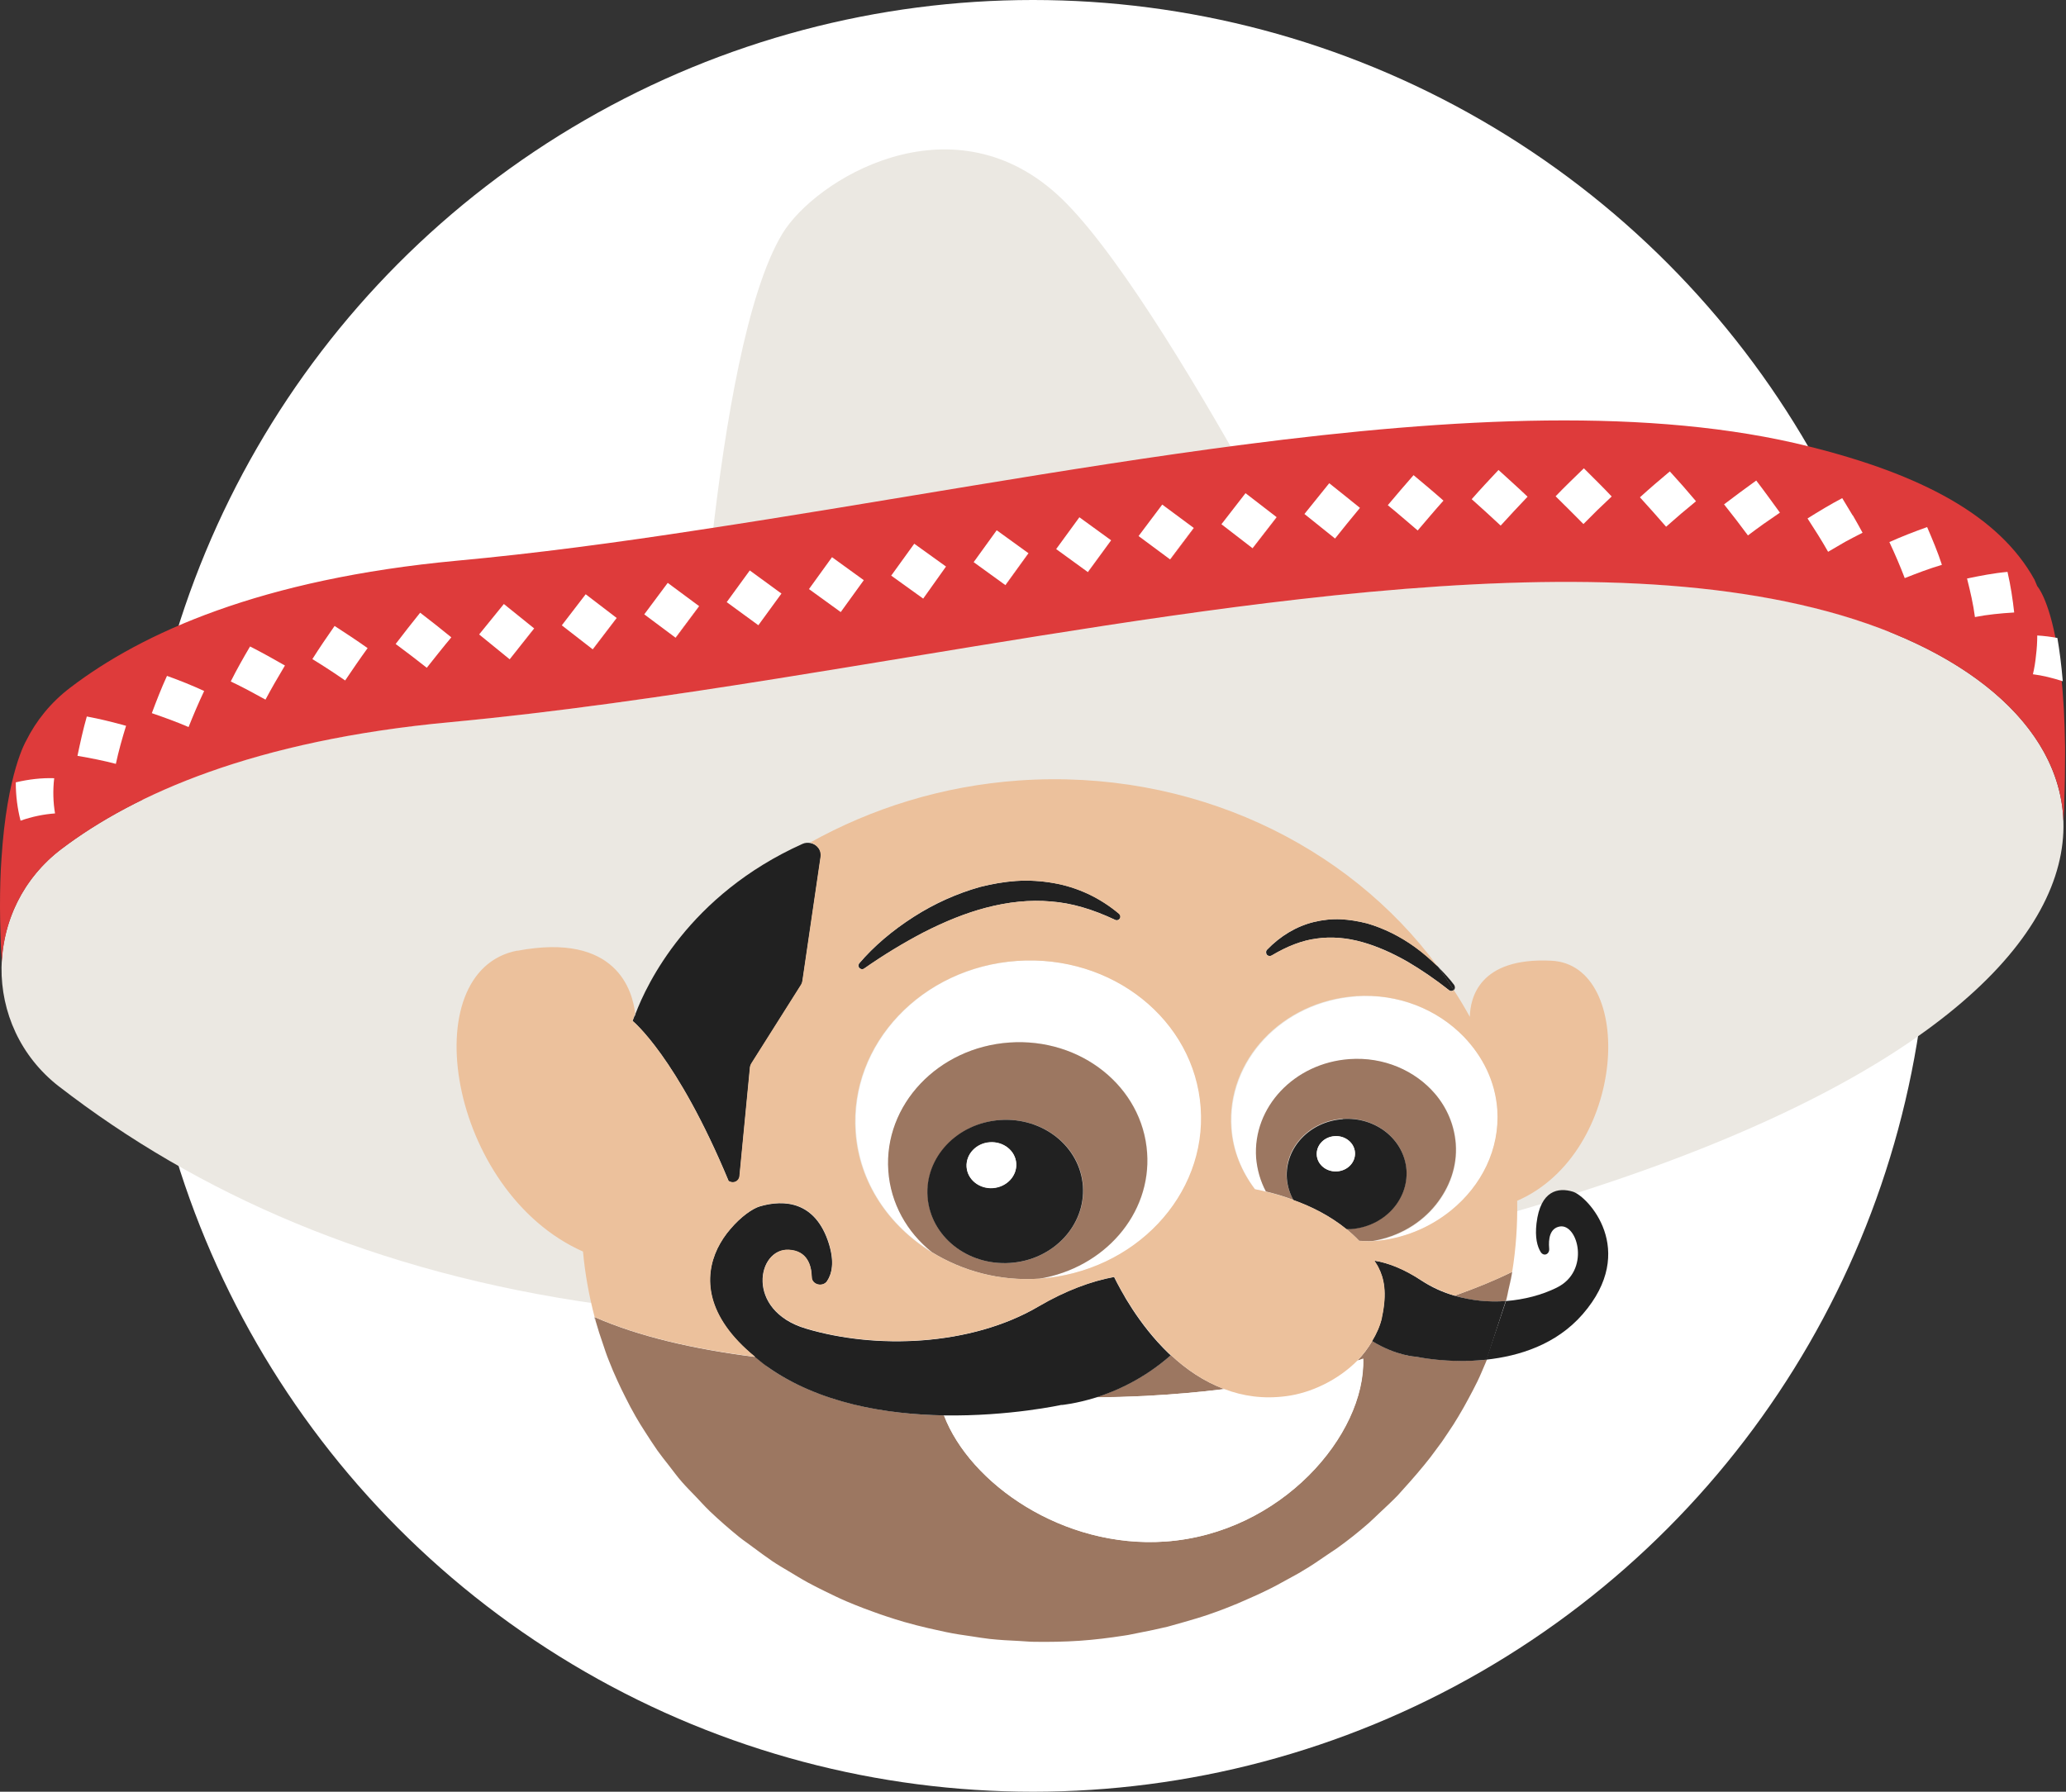 <svg width="166" height="144" viewBox="0 0 166 144" fill="none" xmlns="http://www.w3.org/2000/svg">
<rect x="0" y="0" width="166" height="144" fill="#333333" stroke="none"/>
<circle cx="83" cy="72" r="72" fill="white"/>
<g clip-path="url(#clip0_156_656)">
<path d="M110.089 56.883C110.089 56.883 93.518 23.354 84.907 15.596C76.296 7.838 65.483 14.431 62.846 18.809C57.206 28.199 55.82 60.679 55.82 60.679L110.072 56.9L110.089 56.883Z" fill="#EBE8E2"/>
<path d="M4.756 87.333C-1.519 82.472 -1.385 73.016 4.94 68.221C10.764 63.809 20.409 59.481 36.246 58.016C72.475 54.686 117.114 41.75 145.75 48.842C174.387 55.934 178.609 82.621 116.263 98.887C61.611 113.138 26.717 104.331 4.739 87.316L4.756 87.333Z" fill="#EBE8E2"/>
<path d="M0.117 69.037C0.551 62.094 2.103 59.531 2.103 59.531C2.904 57.916 4.088 56.451 5.64 55.269C11.414 50.857 20.993 46.528 36.713 45.063C43.038 44.481 49.612 43.598 56.321 42.566C70.739 40.385 85.725 37.572 99.993 35.724C116.847 33.543 132.701 32.71 145.383 35.89C154.328 38.121 160.619 41.417 163.473 46.595L163.69 47.111C163.69 47.111 164.608 48.093 165.258 51.822C165.425 52.788 165.592 53.937 165.709 55.302C165.742 55.851 165.792 56.384 165.826 56.983C165.876 57.899 165.909 58.931 165.926 60.03V60.679C165.926 61.845 165.909 63.11 165.859 64.458C165.859 64.941 165.826 65.457 165.792 65.973C165.525 58.282 157.799 51.839 145.75 48.859C134.069 45.962 119.718 46.412 104.382 48.16C90.814 49.708 76.446 52.305 62.445 54.536C53.467 55.968 44.623 57.25 36.246 58.032C20.409 59.497 10.764 63.826 4.94 68.237C1.902 70.535 0.3 73.915 0.15 77.327C0.15 77.161 0.133 76.995 0.117 76.828C0.067 76.145 0.05 75.496 0.033 74.864C0.017 74.181 -1.8701e-05 73.515 -1.8701e-05 72.899C-1.8701e-05 71.484 0.033 70.202 0.117 69.037Z" fill="#DE3B3B"/>
<path d="M4.422 65.374C3.521 65.441 2.587 65.624 1.652 65.957C1.402 64.991 1.268 63.959 1.268 62.877C2.32 62.627 3.371 62.511 4.355 62.544C4.239 63.526 4.272 64.492 4.422 65.374Z" fill="white"/>
<path d="M163.339 54.203C163.456 53.704 163.54 53.204 163.59 52.672C163.656 52.155 163.69 51.606 163.69 51.073C164.24 51.106 164.774 51.173 165.308 51.273C165.475 52.239 165.625 53.387 165.742 54.752C164.925 54.486 164.124 54.286 163.323 54.187L163.339 54.203Z" fill="white"/>
<path d="M161.303 45.979C161.554 47.061 161.721 48.176 161.837 49.225C160.736 49.292 159.701 49.392 158.683 49.592C158.55 48.559 158.316 47.56 158.049 46.495C159.084 46.279 160.185 46.062 161.303 45.962V45.979Z" fill="white"/>
<path d="M161.837 49.225C160.736 49.292 159.718 49.392 158.683 49.592C159.701 49.392 160.736 49.292 161.837 49.225Z" fill="#FF5E59"/>
<path d="M154.845 42.366C155.279 43.382 155.696 44.364 156.03 45.396C155.012 45.696 154.011 46.079 153.043 46.462C152.676 45.496 152.259 44.531 151.808 43.565C152.776 43.132 153.794 42.733 154.829 42.366H154.845Z" fill="white"/>
<path d="M156.03 45.396C155.012 45.696 154.011 46.079 153.06 46.462C154.011 46.079 155.012 45.696 156.047 45.396H156.03Z" fill="#FF5E59"/>
<path d="M148.871 41.417C149.138 41.883 149.405 42.35 149.655 42.816C149.171 43.066 148.704 43.299 148.254 43.548L146.885 44.347C146.368 43.432 145.817 42.566 145.233 41.667C146.134 41.101 147.069 40.535 148.02 40.035L148.854 41.417H148.871Z" fill="white"/>
<path d="M148.237 43.548C148.704 43.298 149.171 43.049 149.639 42.816C149.155 43.066 148.687 43.298 148.237 43.548Z" fill="#FF5E59"/>
<path d="M141.111 38.62C141.762 39.469 142.396 40.352 143.014 41.201C142.129 41.8 141.278 42.4 140.444 43.032C139.826 42.2 139.192 41.367 138.525 40.535C139.359 39.902 140.227 39.253 141.111 38.62Z" fill="white"/>
<path d="M143.014 41.201C142.129 41.8 141.278 42.4 140.444 43.032C141.278 42.4 142.129 41.817 143.014 41.201Z" fill="#FF5E59"/>
<path d="M134.169 37.888C134.887 38.67 135.588 39.469 136.272 40.285C135.454 40.951 134.653 41.634 133.869 42.333C133.185 41.55 132.484 40.751 131.766 39.969C132.55 39.253 133.352 38.571 134.186 37.871L134.169 37.888Z" fill="white"/>
<path d="M124.991 39.886C125.725 39.12 126.493 38.387 127.26 37.638C128.011 38.387 128.762 39.12 129.497 39.902C128.729 40.618 127.961 41.367 127.227 42.117C126.493 41.384 125.742 40.618 124.991 39.886Z" fill="white"/>
<path d="M129.497 39.902C128.729 40.618 127.978 41.367 127.227 42.117C127.978 41.384 128.729 40.618 129.497 39.902Z" fill="#FF5E59"/>
<path d="M120.585 42.25C119.818 41.534 119.033 40.818 118.249 40.119C118.95 39.32 119.668 38.554 120.402 37.771C121.186 38.487 121.971 39.187 122.738 39.919C122.004 40.685 121.286 41.467 120.585 42.233V42.25Z" fill="white"/>
<path d="M120.585 42.25C121.286 41.484 122.021 40.685 122.738 39.936C122.004 40.701 121.286 41.484 120.585 42.25Z" fill="#FF5E59"/>
<path d="M113.927 42.649C113.126 41.967 112.325 41.267 111.507 40.602C112.192 39.786 112.876 38.987 113.577 38.188C114.394 38.87 115.195 39.536 115.98 40.235C115.279 41.018 114.595 41.834 113.91 42.633L113.927 42.649Z" fill="white"/>
<path d="M113.927 42.649C114.611 41.85 115.295 41.034 115.996 40.252C115.295 41.051 114.611 41.85 113.927 42.649Z" fill="#FF5E59"/>
<path d="M104.816 41.301L106.801 38.837C107.636 39.503 108.453 40.152 109.271 40.818C108.604 41.617 107.936 42.45 107.269 43.282L104.799 41.301H104.816Z" fill="white"/>
<path d="M109.271 40.818C108.604 41.634 107.936 42.466 107.269 43.282C107.936 42.466 108.587 41.634 109.271 40.818Z" fill="#FF5E59"/>
<path d="M100.644 44.064L98.14 42.133L100.076 39.636L102.579 41.567L100.644 44.064Z" fill="white"/>
<path d="M100.644 44.064L102.579 41.567H102.596L100.66 44.064H100.644Z" fill="#FF5E59"/>
<path d="M94.019 44.963L91.482 43.082L93.384 40.552L95.921 42.433L94.019 44.963Z" fill="white"/>
<path d="M94.035 44.98L94.019 44.963L95.921 42.433L95.938 42.45L94.035 44.98Z" fill="#FF5E59"/>
<path d="M86.727 41.572L89.277 43.424L87.411 45.981L84.861 44.129L86.727 41.572Z" fill="white"/>
<path d="M87.41 45.962L89.279 43.415L87.41 45.979V45.962Z" fill="#FF5E59"/>
<path d="M80.785 47.028L78.232 45.18L80.084 42.616L82.638 44.464L80.785 47.028Z" fill="white"/>
<path d="M80.785 47.028L82.638 44.464H82.654L80.802 47.028H80.785Z" fill="#FF5E59"/>
<path d="M74.177 48.11L71.607 46.262L73.459 43.698L76.029 45.546L76.013 45.529L74.177 48.11Z" fill="white"/>
<path d="M64.999 47.344L66.851 44.78L69.404 46.628L67.552 49.192L64.999 47.344Z" fill="white"/>
<path d="M58.39 48.393L60.243 45.846L62.796 47.71V47.694L60.927 50.258H60.944L58.39 48.393Z" fill="white"/>
<path d="M54.285 51.256L51.765 49.375L53.651 46.845L56.188 48.726H56.171L54.285 51.256Z" fill="white"/>
<path d="M56.171 48.726H56.188L54.302 51.273V51.256H54.285L56.171 48.726Z" fill="#FF5E59"/>
<path d="M47.627 52.189L45.14 50.258L47.059 47.76L49.562 49.675H49.546L47.627 52.189Z" fill="white"/>
<path d="M49.546 49.675H49.562L47.643 52.189H47.627L49.546 49.675Z" fill="#FF5E59"/>
<path d="M40.952 52.988L38.498 50.99L40.484 48.543L42.921 50.507L40.952 52.988Z" fill="white"/>
<path d="M42.921 50.507H42.938L40.952 52.988L42.921 50.507Z" fill="#FF5E59"/>
<path d="M34.293 53.67C33.476 53.021 32.641 52.388 31.79 51.756C32.424 50.923 33.092 50.074 33.759 49.242C34.61 49.891 35.445 50.557 36.263 51.223C35.578 52.039 34.927 52.871 34.277 53.687L34.293 53.67Z" fill="white"/>
<path d="M27.752 54.703C26.884 54.103 25.999 53.52 25.098 52.971C25.666 52.072 26.266 51.19 26.884 50.307C27.785 50.89 28.669 51.473 29.537 52.089C28.92 52.938 28.319 53.82 27.735 54.686L27.752 54.703Z" fill="white"/>
<path d="M21.343 56.234C20.442 55.735 19.491 55.219 18.54 54.769C19.024 53.804 19.541 52.888 20.092 51.956C21.043 52.438 21.994 52.971 22.895 53.487C22.345 54.403 21.828 55.302 21.327 56.234H21.343Z" fill="white"/>
<path d="M21.344 56.234C21.828 55.302 22.361 54.403 22.912 53.487C22.361 54.403 21.844 55.302 21.344 56.234Z" fill="#FF5E59"/>
<path d="M15.152 58.432C14.185 58.016 13.217 57.666 12.199 57.316C12.566 56.334 12.966 55.302 13.417 54.32C14.435 54.686 15.436 55.086 16.404 55.535C15.954 56.484 15.536 57.466 15.152 58.432Z" fill="white"/>
<path d="M16.404 55.535L16.387 55.518L16.404 55.535Z" fill="#FF5E59"/>
<path d="M9.328 61.395C8.31 61.129 7.292 60.929 6.224 60.746C6.441 59.714 6.675 58.632 6.975 57.583C8.043 57.782 9.111 58.049 10.129 58.332C9.812 59.364 9.529 60.363 9.312 61.379L9.328 61.395Z" fill="white"/>
<path d="M9.328 61.395C9.545 60.38 9.829 59.364 10.146 58.349C9.829 59.381 9.545 60.38 9.328 61.395Z" fill="#FF5E59"/>
<path d="M121.169 103.815C121.119 104.064 121.069 104.314 121.019 104.564C121.086 104.314 121.119 104.064 121.186 103.815H121.169Z" fill="#ECC19C"/>
<path d="M119.451 109.275C119.417 109.359 119.384 109.442 119.334 109.525C119.367 109.442 119.4 109.359 119.434 109.275H119.451Z" fill="#ECC19C"/>
<path d="M121.503 102.216C121.42 102.749 121.286 103.282 121.169 103.815C121.286 103.282 121.403 102.766 121.503 102.216Z" fill="#9C7761"/>
<path d="M47.743 105.862C47.743 105.862 47.76 105.862 47.777 105.862C47.81 105.979 47.827 106.112 47.86 106.229C47.827 106.095 47.777 105.979 47.743 105.846V105.862Z" fill="#9C7761"/>
<path d="M116.881 104.131C118.516 103.548 120.085 102.916 121.503 102.216C121.42 102.749 121.286 103.282 121.169 103.815C121.119 104.064 121.069 104.314 121.003 104.564C119.634 104.664 118.232 104.547 116.881 104.131Z" fill="#9C7761"/>
<path d="M88.061 112.305C89.746 111.772 91.949 110.774 94.085 108.909C95.287 110.041 96.722 111.023 98.374 111.639C96.371 111.889 94.252 112.072 92.049 112.189C90.681 112.255 89.363 112.289 88.078 112.305H88.061Z" fill="#9C7761"/>
<path d="M61.561 109.775C65.783 112.788 71.223 113.67 75.846 113.754C77.932 119.231 85.408 124.475 93.635 123.892C102.946 123.243 109.738 115.302 109.538 109.192C109.388 109.259 109.221 109.309 109.054 109.358C109.521 108.892 109.922 108.343 110.256 107.777C112.225 108.992 113.827 109.042 113.827 109.042C113.827 109.042 116.38 109.592 119.467 109.275C119.434 109.358 119.401 109.442 119.367 109.525C119.15 110.024 118.95 110.524 118.716 111.007C118.483 111.489 118.232 111.956 117.982 112.422C117.732 112.888 117.465 113.371 117.181 113.837C116.914 114.286 116.63 114.736 116.33 115.169C116.03 115.635 115.713 116.084 115.379 116.517C115.078 116.933 114.761 117.35 114.428 117.749C114.06 118.199 113.677 118.648 113.293 119.081C112.959 119.447 112.642 119.814 112.308 120.18C111.841 120.663 111.34 121.129 110.84 121.595C110.539 121.878 110.256 122.161 109.955 122.427C109.154 123.127 108.32 123.792 107.435 124.425C107.152 124.625 106.851 124.808 106.568 125.008C105.934 125.441 105.316 125.873 104.649 126.256C104.281 126.489 103.881 126.689 103.497 126.906C102.896 127.239 102.296 127.572 101.661 127.871C101.244 128.071 100.827 128.271 100.393 128.454C99.776 128.737 99.142 129.003 98.491 129.253C98.057 129.42 97.623 129.586 97.172 129.736C96.505 129.969 95.821 130.169 95.12 130.368C94.686 130.485 94.252 130.618 93.818 130.735C93.051 130.918 92.266 131.084 91.482 131.234C91.098 131.301 90.731 131.401 90.331 131.451C89.146 131.634 87.961 131.784 86.743 131.867C85.508 131.95 84.29 131.967 83.088 131.95C82.688 131.95 82.287 131.9 81.887 131.883C81.085 131.85 80.284 131.8 79.5 131.717C79.033 131.667 78.566 131.584 78.115 131.517C77.414 131.417 76.713 131.317 76.013 131.168C75.528 131.068 75.045 130.951 74.577 130.851C73.927 130.701 73.276 130.535 72.642 130.352C72.158 130.219 71.674 130.052 71.206 129.902C70.589 129.703 69.988 129.469 69.388 129.253C68.92 129.07 68.453 128.887 67.986 128.687C67.402 128.437 66.834 128.154 66.284 127.888C65.833 127.671 65.382 127.438 64.948 127.205C64.398 126.906 63.864 126.573 63.33 126.256C62.913 126.007 62.479 125.757 62.062 125.474C61.528 125.108 61.01 124.725 60.493 124.342C60.126 124.059 59.742 123.809 59.392 123.526C58.574 122.86 57.789 122.178 57.038 121.462C56.638 121.079 56.288 120.679 55.904 120.28C55.537 119.897 55.153 119.514 54.802 119.114C54.419 118.681 54.085 118.215 53.734 117.766C53.417 117.366 53.117 116.983 52.817 116.567C52.483 116.084 52.166 115.602 51.849 115.102C51.582 114.686 51.315 114.27 51.081 113.853C50.781 113.337 50.514 112.821 50.247 112.289C50.03 111.856 49.813 111.423 49.612 110.973C49.362 110.424 49.129 109.891 48.912 109.325C48.728 108.876 48.578 108.41 48.428 107.96C48.227 107.394 48.044 106.811 47.877 106.229C47.844 106.112 47.827 105.979 47.794 105.862C51.281 107.394 55.67 108.426 60.693 109.059C60.993 109.292 61.261 109.542 61.594 109.775H61.561Z" fill="#9C7761"/>
<path d="M81.736 77.228C89.396 76.695 96.004 81.972 96.505 89.031C97.006 96.09 91.198 102.233 83.539 102.766C88.728 101.9 92.533 97.588 92.183 92.644C91.816 87.35 86.859 83.387 81.119 83.787C75.378 84.186 71.023 88.798 71.39 94.092C71.573 96.722 72.909 99.037 74.894 100.635C71.457 98.52 69.07 95.058 68.787 90.962C68.286 83.903 74.093 77.76 81.753 77.228H81.736Z" fill="white"/>
<path d="M71.373 94.092C71.006 88.798 75.362 84.186 81.102 83.787C86.843 83.387 91.799 87.35 92.166 92.644C92.517 97.588 88.712 101.9 83.522 102.766C80.318 102.982 77.347 102.15 74.878 100.635C72.875 99.037 71.557 96.722 71.373 94.092ZM81.186 101.501C84.623 101.267 87.243 98.487 87.026 95.324C86.809 92.161 83.839 89.78 80.385 90.013C76.947 90.246 74.327 93.027 74.544 96.19C74.761 99.353 77.731 101.734 81.186 101.501Z" fill="#9C7761"/>
<path d="M80.368 90.013C83.806 89.78 86.776 92.144 87.01 95.324C87.227 98.487 84.623 101.268 81.169 101.501C77.731 101.734 74.761 99.37 74.527 96.19C74.294 93.01 76.914 90.246 80.368 90.013ZM79.784 95.474C80.885 95.391 81.72 94.508 81.653 93.493C81.586 92.477 80.635 91.728 79.534 91.795C78.432 91.861 77.598 92.76 77.665 93.776C77.731 94.791 78.683 95.54 79.784 95.474Z" fill="#212121"/>
<path d="M79.534 91.811C80.635 91.728 81.586 92.494 81.653 93.509C81.72 94.525 80.885 95.407 79.784 95.491C78.683 95.574 77.731 94.808 77.665 93.792C77.598 92.777 78.432 91.894 79.534 91.811Z" fill="white"/>
<path d="M108.937 80.074C112.375 79.841 115.496 81.14 117.615 83.321C119.15 84.886 120.168 86.9 120.318 89.181C120.535 92.377 119.05 95.308 116.614 97.289C114.911 98.67 112.742 99.603 110.322 99.769C112.408 99.42 114.194 98.354 115.395 96.856C116.497 95.491 117.114 93.793 116.997 91.961C116.897 90.43 116.28 89.048 115.329 87.932C113.743 86.068 111.223 84.952 108.453 85.152C104.031 85.468 100.677 89.014 100.961 93.093C101.027 94.059 101.311 94.975 101.745 95.79C101.428 95.724 101.144 95.657 100.86 95.591C99.792 94.175 99.091 92.527 98.975 90.679C98.591 85.235 103.063 80.507 108.971 80.091L108.937 80.074Z" fill="white"/>
<path d="M108.17 98.77C108.286 98.77 108.387 98.77 108.503 98.77C111.157 98.587 113.176 96.456 112.992 94.009C112.826 91.562 110.523 89.73 107.869 89.913C105.216 90.097 103.197 92.228 103.38 94.675C103.43 95.307 103.614 95.89 103.914 96.423C103.147 96.14 102.412 95.923 101.712 95.757C101.278 94.941 101.011 94.025 100.927 93.06C100.643 88.981 103.998 85.435 108.42 85.119C111.19 84.919 113.71 86.051 115.295 87.899C116.247 89.014 116.847 90.396 116.964 91.928C117.098 93.743 116.463 95.441 115.362 96.822C114.161 98.321 112.375 99.386 110.289 99.736C109.922 99.769 109.571 99.736 109.204 99.719C108.871 99.37 108.52 99.053 108.153 98.754L108.17 98.77Z" fill="#9C7761"/>
<path d="M107.886 89.93C110.539 89.747 112.826 91.578 113.009 94.025C113.176 96.473 111.173 98.604 108.52 98.787C108.403 98.787 108.303 98.787 108.186 98.787C106.885 97.721 105.383 96.972 103.931 96.456C103.631 95.923 103.447 95.341 103.397 94.708C103.23 92.261 105.233 90.13 107.886 89.947V89.93ZM107.435 94.142C108.286 94.076 108.921 93.41 108.871 92.627C108.82 91.845 108.086 91.262 107.235 91.312C106.384 91.379 105.75 92.044 105.8 92.827C105.85 93.609 106.584 94.192 107.435 94.142Z" fill="#212121"/>
<path d="M107.235 91.312C108.086 91.245 108.82 91.845 108.871 92.627C108.921 93.409 108.286 94.092 107.435 94.142C106.584 94.209 105.85 93.609 105.8 92.827C105.75 92.044 106.384 91.362 107.235 91.312Z" fill="white"/>
<path d="M93.635 123.892C85.408 124.458 77.932 119.231 75.846 113.754C81.119 113.854 85.308 112.905 85.308 112.905C85.308 112.905 86.442 112.805 88.061 112.305C89.346 112.305 90.681 112.255 92.033 112.189C94.252 112.072 96.371 111.889 98.357 111.639C99.843 112.189 101.495 112.455 103.347 112.205C105.299 111.956 107.469 110.923 109.037 109.358C109.188 109.309 109.371 109.242 109.521 109.192C109.722 115.302 102.946 123.243 93.618 123.892H93.635Z" fill="white"/>
<path d="M116.847 79.192C116.931 79.309 116.914 79.475 116.814 79.575C116.413 78.942 115.98 78.31 115.546 77.71C116.03 78.193 116.48 78.676 116.864 79.192H116.847Z" fill="#212121"/>
<path d="M116.447 79.592C115.345 78.726 114.211 77.943 113.076 77.278C111.791 76.545 110.623 76.046 109.505 75.729C108.22 75.363 106.985 75.263 105.8 75.43C104.649 75.579 103.464 76.029 102.179 76.795C102.062 76.861 101.895 76.845 101.795 76.728C101.712 76.612 101.712 76.445 101.795 76.345C102.88 75.213 104.198 74.431 105.583 74.098C106.267 73.931 107.002 73.848 107.736 73.881C108.403 73.915 109.104 74.031 109.855 74.214C111.19 74.614 112.492 75.246 113.693 76.112C114.378 76.595 114.978 77.128 115.546 77.694C115.996 78.31 116.413 78.926 116.814 79.558C116.764 79.608 116.697 79.625 116.63 79.641C116.564 79.641 116.497 79.641 116.43 79.575L116.447 79.592Z" fill="#212121"/>
<path d="M84.44 72.45C82.771 72.3 81.002 72.483 79.183 72.966C77.615 73.382 75.979 74.031 74.16 74.963C72.575 75.796 70.973 76.761 69.438 77.844C69.387 77.877 69.337 77.894 69.287 77.894C69.204 77.894 69.12 77.86 69.054 77.794C68.954 77.694 68.954 77.527 69.054 77.411C70.205 76.062 71.674 74.797 73.426 73.681C75.095 72.616 76.88 71.817 78.749 71.284C79.751 71.034 80.718 70.868 81.653 70.801H81.67C82.688 70.735 83.689 70.801 84.64 70.968C86.576 71.301 88.395 72.15 89.93 73.448C90.047 73.548 90.064 73.698 89.98 73.831C89.897 73.948 89.746 73.998 89.613 73.931C87.777 73.066 86.092 72.566 84.44 72.45Z" fill="#212121"/>
<path d="M50.948 81.689C50.948 81.689 50.998 81.539 51.031 81.439C51.031 81.473 51.031 81.49 51.031 81.506C50.998 81.556 50.964 81.623 50.931 81.673L50.948 81.689Z" fill="#212121"/>
<path d="M65.933 68.953L64.481 78.859C64.465 78.959 64.431 79.059 64.381 79.142L60.376 85.485C60.309 85.602 60.259 85.751 60.259 85.885L59.425 94.542C59.392 94.975 58.907 95.141 58.59 94.941H58.557C54.385 84.919 50.831 82.055 50.831 82.055C50.864 81.972 50.914 81.806 50.964 81.706C50.998 81.656 51.031 81.589 51.064 81.539C51.064 81.506 51.064 81.49 51.064 81.473C51.965 79.092 55.336 71.933 64.481 67.821C64.698 67.721 64.915 67.721 65.115 67.755C65.649 67.855 66.083 68.371 65.95 68.97L65.933 68.953Z" fill="#212121"/>
<path d="M85.308 112.905C85.308 112.905 81.119 113.837 75.846 113.754C71.223 113.67 65.783 112.805 61.561 109.775C61.227 109.542 60.96 109.292 60.66 109.059C56.638 105.779 56.555 102.616 57.639 100.352C57.923 99.769 58.273 99.236 58.674 98.787C59.508 97.788 60.476 97.122 61.06 96.956C62.996 96.39 65.533 96.539 66.601 99.969C67.051 101.434 66.851 102.366 66.45 102.966C66.1 103.482 65.232 103.265 65.216 102.649C65.199 101.7 64.865 100.535 63.38 100.452C60.843 100.302 59.842 105.313 64.748 106.778C70.355 108.459 77.998 108.193 83.422 105.013C85.658 103.698 87.711 102.966 89.513 102.633C90.03 103.681 91.482 106.445 93.885 108.759C93.935 108.809 94.002 108.859 94.069 108.926C91.949 110.79 89.73 111.789 88.044 112.322C86.426 112.821 85.291 112.921 85.291 112.921L85.308 112.905Z" fill="#212121"/>
<path d="M119.451 109.275C116.363 109.608 113.81 109.042 113.81 109.042C113.81 109.042 112.208 108.992 110.239 107.777C110.589 107.194 110.873 106.578 111.023 105.912C111.023 105.912 111.023 105.896 111.023 105.879C111.457 103.898 111.19 102.716 110.74 101.85C110.639 101.667 110.523 101.501 110.423 101.317C111.507 101.484 112.792 101.967 114.211 102.916C115.045 103.465 115.929 103.865 116.864 104.131C118.216 104.531 119.634 104.664 120.986 104.564" fill="#212121"/>
<path d="M121.003 104.564C122.471 104.447 123.89 104.081 125.091 103.482C127.794 102.15 126.793 98.354 125.341 98.57C124.507 98.704 124.407 99.603 124.474 100.335C124.524 100.801 124.04 101.018 123.789 100.618C123.522 100.185 123.322 99.469 123.456 98.321C123.773 95.64 125.225 95.424 126.376 95.774C127.544 96.123 131.666 100.452 127.16 105.629C125.024 108.077 122.037 108.992 119.417 109.275" fill="#212121"/>
<path d="M41.569 76.412C49.579 74.897 50.831 79.692 51.031 81.439C50.998 81.539 50.964 81.606 50.947 81.689C50.914 81.806 50.847 81.972 50.814 82.039C50.814 82.039 54.385 84.902 58.541 94.924H58.574C58.891 95.124 59.358 94.958 59.408 94.525L60.243 85.868C60.243 85.735 60.293 85.585 60.359 85.468L64.365 79.125C64.415 79.042 64.448 78.942 64.465 78.842L65.916 68.937C66.033 68.321 65.616 67.821 65.082 67.721C70.038 64.958 75.729 63.16 81.87 62.727C95.737 61.761 108.303 67.855 115.529 77.694C114.962 77.144 114.361 76.612 113.677 76.112C112.475 75.246 111.19 74.597 109.838 74.214C109.104 74.014 108.403 73.915 107.719 73.881C106.985 73.848 106.267 73.931 105.566 74.098C104.181 74.431 102.88 75.197 101.778 76.345C101.678 76.445 101.678 76.612 101.778 76.728C101.862 76.845 102.029 76.861 102.162 76.795C103.447 76.029 104.632 75.579 105.783 75.43C106.951 75.263 108.203 75.363 109.488 75.729C110.589 76.046 111.758 76.545 113.059 77.278C114.194 77.943 115.329 78.709 116.43 79.592C116.48 79.641 116.564 79.658 116.63 79.658C116.697 79.658 116.747 79.625 116.814 79.575C117.265 80.274 117.698 80.99 118.099 81.722C118.132 80.241 118.816 76.928 124.64 77.211C131.466 77.527 130.748 92.66 121.904 96.506C121.937 98.437 121.804 100.352 121.503 102.216C120.101 102.916 118.533 103.548 116.881 104.131C115.963 103.848 115.062 103.448 114.227 102.916C112.792 101.983 111.507 101.484 110.439 101.317C110.539 101.501 110.673 101.65 110.756 101.85C111.207 102.716 111.474 103.898 111.04 105.879C111.04 105.879 111.04 105.896 111.04 105.912C110.89 106.578 110.606 107.194 110.256 107.777C109.922 108.343 109.521 108.876 109.054 109.358C107.485 110.94 105.299 111.956 103.364 112.205C101.511 112.455 99.859 112.205 98.374 111.639C96.705 111.023 95.287 110.024 94.085 108.909L93.902 108.743C91.499 106.428 90.047 103.665 89.529 102.616C87.727 102.949 85.675 103.698 83.439 104.997C78.015 108.176 70.389 108.443 64.765 106.761C59.859 105.296 60.86 100.285 63.397 100.435C64.865 100.518 65.199 101.684 65.232 102.633C65.232 103.249 66.117 103.465 66.467 102.949C66.851 102.366 67.068 101.417 66.617 99.952C65.549 96.523 63.029 96.373 61.077 96.939C60.493 97.105 59.542 97.771 58.691 98.77C58.307 99.22 57.94 99.752 57.656 100.335C56.571 102.599 56.655 105.762 60.676 109.042C55.67 108.41 51.265 107.377 47.777 105.846C47.326 104.148 47.009 102.383 46.842 100.585C36.045 95.79 33.158 77.993 41.586 76.395L41.569 76.412ZM100.827 95.574C101.111 95.624 101.411 95.69 101.712 95.774C102.396 95.94 103.147 96.156 103.914 96.439C105.366 96.956 106.851 97.721 108.17 98.77C108.537 99.07 108.887 99.386 109.221 99.736C109.588 99.736 109.939 99.786 110.306 99.752C112.742 99.586 114.895 98.654 116.597 97.272C119.033 95.291 120.519 92.361 120.302 89.164C120.135 86.883 119.117 84.886 117.598 83.304C115.479 81.123 112.358 79.825 108.921 80.058C103.013 80.474 98.541 85.219 98.925 90.646C99.058 92.494 99.759 94.159 100.81 95.557L100.827 95.574ZM89.913 73.448C88.378 72.15 86.559 71.301 84.623 70.968C83.672 70.801 82.671 70.735 81.653 70.801C81.653 70.801 81.653 70.801 81.636 70.801C80.702 70.868 79.734 71.018 78.733 71.284C76.864 71.8 75.078 72.599 73.409 73.681C71.657 74.814 70.189 76.062 69.037 77.411C68.937 77.527 68.954 77.677 69.037 77.794C69.104 77.86 69.187 77.894 69.271 77.894C69.321 77.894 69.371 77.877 69.421 77.844C70.973 76.761 72.558 75.796 74.144 74.963C75.962 74.031 77.598 73.382 79.166 72.966C80.985 72.483 82.754 72.3 84.423 72.45C86.075 72.583 87.761 73.066 89.596 73.931C89.73 73.998 89.88 73.948 89.963 73.831C90.047 73.715 90.013 73.548 89.913 73.448ZM74.861 100.635C77.331 102.15 80.301 102.982 83.505 102.766C91.165 102.233 96.972 96.073 96.472 89.031C95.971 81.972 89.363 76.695 81.703 77.228C74.043 77.76 68.236 83.92 68.737 90.962C69.02 95.058 71.423 98.52 74.844 100.635H74.861Z" fill="#ECC19C"/>
</g>
<defs>
<clipPath id="clip0_156_656">
<rect width="165.926" height="120" fill="white" transform="matrix(-1 0 0 1 165.926 12)"/>
</clipPath>
</defs>
</svg>
